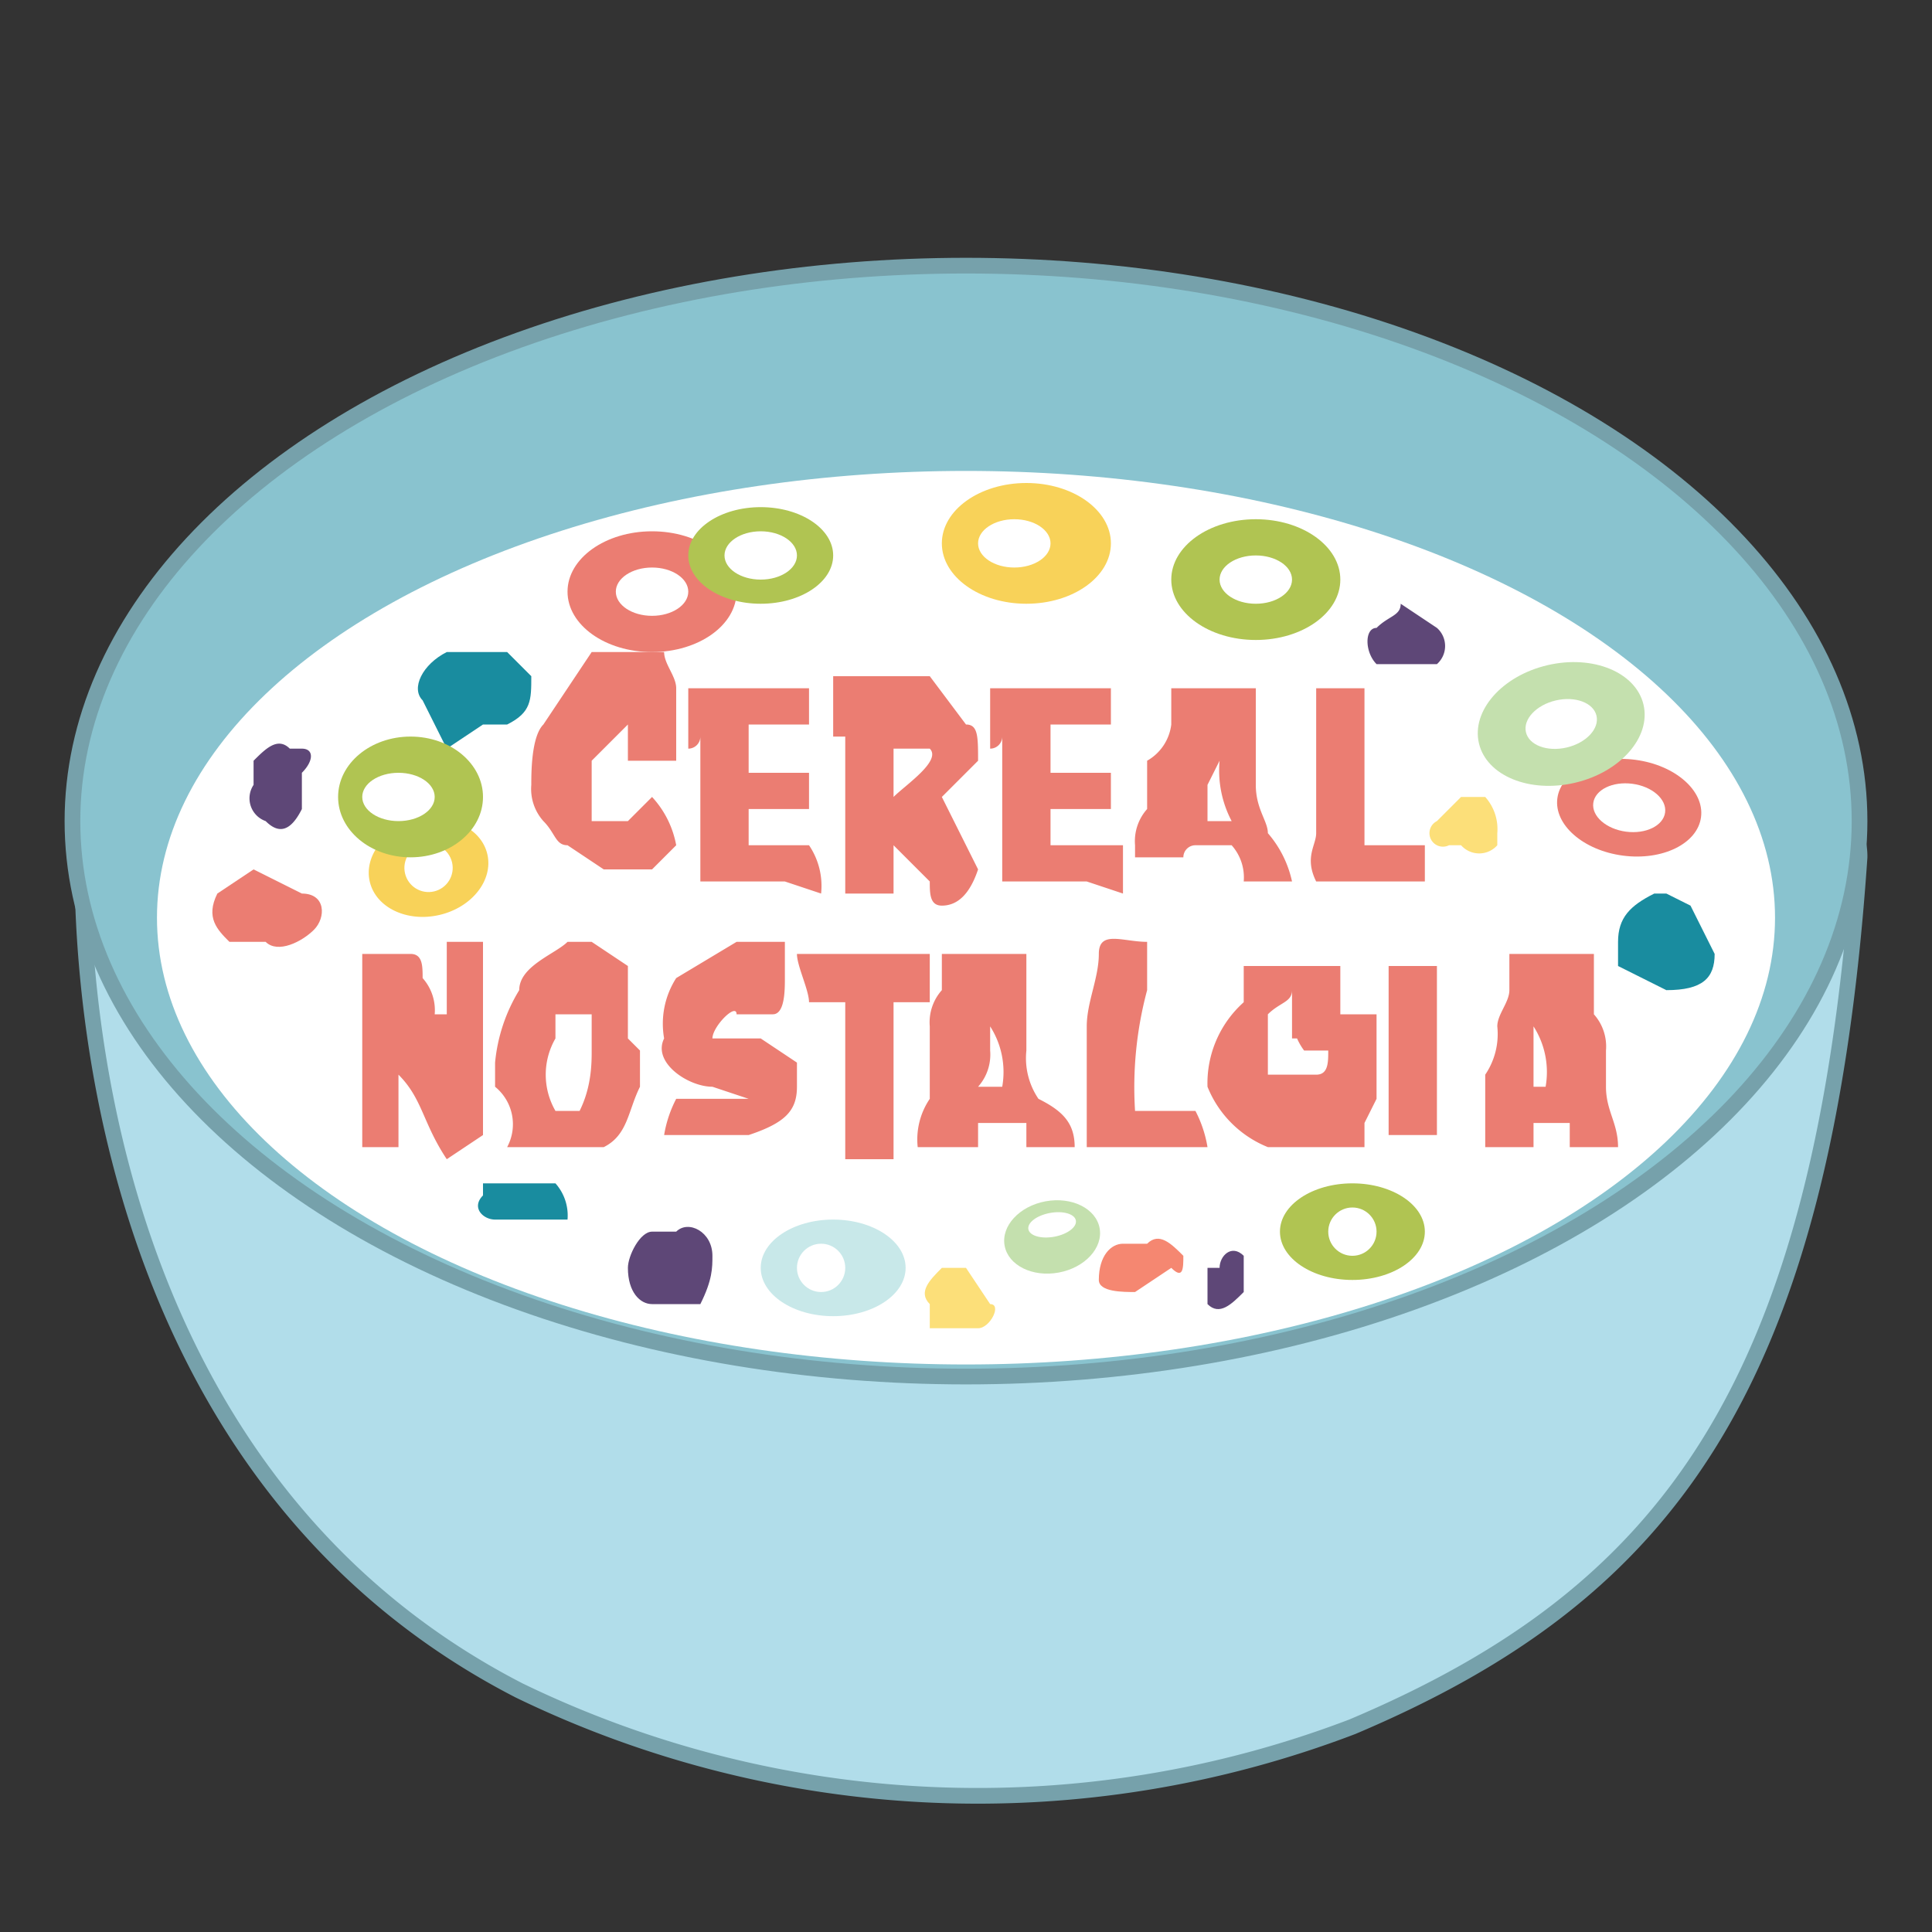 <svg xmlns="http://www.w3.org/2000/svg" width="16" height="16" viewBox="0 0 16 16"><rect x="0" y="0" width="16" height="16" fill="#333333" stroke="none"/><path fill="#b1ddea" stroke="#76a1ab" stroke-miterlimit="10" stroke-width=".13" d="M15 6.6a.5.5 0 0 1 .4.5c-.3 4.4-1.6 6.1-4.2 7.2a8.7 8.7 0 0 1-6.9-.3C.8 12.2.6 8 .7 6.6a.5.5 0 0 1 .5-.4z"/><ellipse cx="8" cy="6.8" fill="#89c3cf" stroke="#76a1ab" stroke-miterlimit="10" stroke-width=".13" rx="7.4" ry="4.6"/><ellipse cx="8" cy="7.6" fill="#fff" rx="6.7" ry="3.7"/><ellipse cx="6.4" cy="6.4" fill="#fff" rx=".3" ry=".2"/><ellipse cx="5.4" cy="4.9" fill="#eb7d72" rx=".7" ry=".5"/><ellipse cx="5.4" cy="4.9" fill="#fff" rx=".3" ry=".2"/><ellipse cx="6.3" cy="4.6" fill="#b0c452" rx=".6" ry=".4"/><ellipse cx="6.3" cy="4.6" fill="#fff" rx=".3" ry=".2"/><ellipse cx="8.5" cy="4.5" fill="#f8d259" rx=".7" ry=".5"/><ellipse cx="8.4" cy="4.5" fill="#fff" rx=".3" ry=".2"/><ellipse cx="9.1" cy="7.9" fill="#fff" rx=".3" ry=".2"/><ellipse cx="3.1" cy="8.6" fill="#fff" rx=".3" ry=".2"/><ellipse cx="10.7" cy="9.4" fill="#fff" rx=".3" ry=".2"/><ellipse cx="11.6" cy="8.5" fill="#fff" rx=".3" ry=".2"/><ellipse cx="12.2" cy="5.5" fill="#fff" rx=".3" ry=".2"/><ellipse cx="10.4" cy="4.8" fill="#b0c452" rx=".7" ry=".5"/><ellipse cx="10.4" cy="4.8" fill="#fff" rx=".3" ry=".2"/><path fill="#eb7d72" d="M1.8 7.4c-.1.2 0 .3.1.4h.3c.1.1.3 0 .4-.1.1-.1.1-.3-.1-.3l-.4-.2z"/><path fill="#5e4777" d="M2.5 6.2h-.1c-.1-.1-.2 0-.3.1v.2a.2.2 0 0 0 .1.3c.1.1.2.1.3-.1v-.3c.1-.1.1-.2 0-.2z"/><path fill="#198c9f" d="M4 6h.2c.2-.1.2-.2.2-.4l-.2-.2h-.5c-.2.1-.3.3-.2.4l.2.4z"/><path fill="#eb7d72" d="M5.2 6.2V6l-.3.3v.5h.3l.2-.2a.8.8 0 0 1 .2.4l-.2.2H5L4.7 7c-.1 0-.1-.1-.2-.2a.4.4 0 0 1-.1-.3c0-.1 0-.4.1-.5l.4-.6h.6c0 .1.1.2.1.3v.6h-.4zm1.3 1.1h-.7V6.1a.1.1 0 0 1-.1.1v-.5h1V6h-.5v.4h.5v.3h-.5V7h.5a.6.6 0 0 1 .1.4zm1.6-.1q-.1.3-.3.3c-.1 0-.1-.1-.1-.2L7.4 7v.4H7V6.1h-.1v-.5h.8L8 6c.1 0 .1.1.1.3l-.3.3.2.4zm-.4-1h-.3v.4c.1-.1.4-.3.3-.4zM9 7.3h-.7V6.1a.1.1 0 0 1-.1.1v-.5h1V6h-.5v.4h.5v.3h-.5V7h.6v.4zm1.7 0h-.4a.4.4 0 0 0-.1-.3h-.3a.1.1 0 0 0-.1.1h-.4V7a.4.4 0 0 1 .1-.3v-.4a.4.4 0 0 0 .2-.3v-.3h.7v.8c0 .2.1.3.1.4a.9.9 0 0 1 .2.4zm-.7-.8v.3h.2a.9.9 0 0 1-.1-.5zm1.8.8h-.9c-.1-.2 0-.3 0-.4V5.7h.4V7h.5zM4 9.4l-.3.2c-.2-.3-.2-.5-.4-.7v.6H3V7.9h.4c.1 0 .1.1.1.2a.4.4 0 0 1 .1.3h.1v-.6H4v1.6zm1.3-.7V9c-.1.2-.1.4-.3.5h-.8a.4.4 0 0 0-.1-.5v-.2a1.4 1.4 0 0 1 .2-.6c0-.2.3-.3.4-.4h.2l.3.2v.6zm-.4 0v-.3h-.3v.2a.6.6 0 0 0 0 .6h.2c.1-.2.1-.4.1-.5zm.7.4h.6L5.9 9c-.2 0-.5-.2-.4-.4a.7.7 0 0 1 .1-.5l.5-.3h.4v.3c0 .1 0 .3-.1.3h-.3c0-.1-.2.1-.2.2h.4l.3.2V9c0 .2-.1.3-.4.4h-.7a1 1 0 0 1 .1-.3zm1.1-.8c0-.1-.1-.3-.1-.4h1.1v.4h-.3v1.3H7V8.3zm2.2 1.2h-.4v-.2h-.4v.2h-.5a.6.6 0 0 1 .1-.4v-.6a.4.4 0 0 1 .1-.3v-.3h.7v.8a.6.6 0 0 0 .1.4c.2.1.3.2.3.4zm-.7-.8a.4.4 0 0 1-.1.3h.2a.7.7 0 0 0-.1-.5zm1.8.8H9v-1c0-.2.1-.4.1-.6s.2-.1.4-.1v.4a3.1 3.1 0 0 0-.1 1h.5a1 1 0 0 1 .1.3zm1.3-.2v.2h-.8A.9.9 0 0 1 10 9a.9.9 0 0 1 .3-.7V8h.8v.6h-.4v-.4c0 .1-.1.1-.2.2v.5h.4c.1 0 .1-.1.1-.2h-.2a.5.5 0 0 1-.1-.3h.7v.7zm.2-1.3h.4v1.4h-.4V8zm1.9 1.5H13v-.2h-.3v.2h-.4v-.6a.6.6 0 0 0 .1-.4c0-.1.1-.2.1-.3v-.3h.7v.5a.4.4 0 0 1 .1.3V9c0 .2.1.3.1.5zm-.7-.8V9h.1a.7.7 0 0 0-.1-.5z"/><ellipse cx="3.6" cy="7.2" fill="#f8d259" rx=".5" ry=".4" transform="rotate(-13.2 3.521 7.414)"/><ellipse cx="3.6" cy="7.2" fill="#fff" rx=".2" ry=".2" transform="rotate(-13.2 3.521 7.414)"/><ellipse cx="3.4" cy="6.6" fill="#b0c452" rx=".6" ry=".5"/><ellipse cx="3.3" cy="6.6" fill="#fff" rx=".3" ry=".2"/><ellipse cx="13.4" cy="6.7" fill="#eb7d72" rx=".4" ry=".6" transform="rotate(-82.5 13.44 6.642)"/><ellipse cx="13.4" cy="6.7" fill="#fff" rx=".2" ry=".3" transform="rotate(-82.5 13.44 6.642)"/><ellipse cx="12.9" cy="6" fill="#c4e0ae" rx=".7" ry=".5" transform="rotate(-13.2 12.896 5.871)"/><ellipse cx="12.9" cy="6" fill="#fff" rx=".3" ry=".2" transform="rotate(-13.2 12.896 5.871)"/><path fill="#5e4777" d="M11.4 5.2c-.1 0-.1.2 0 .3h.5a.2.2 0 0 0 0-.3l-.3-.2c0 .1-.1.1-.2.2z"/><path fill="#fcdf79" d="M12 7h.1a.2.2 0 0 0 .3 0v-.1a.4.4 0 0 0-.1-.3h-.2l-.2.2a.1.1 0 0 0 .1.2z"/><path fill="#198c9f" d="M13.8 7.4h-.1c-.2.1-.3.2-.3.4V8l.4.2c.3 0 .4-.1.4-.3l-.2-.4z"/><ellipse cx="6.9" cy="10.5" fill="#c8e8e9" rx=".6" ry=".4"/><ellipse cx="6.8" cy="10.5" fill="#fff" rx=".2" ry=".2"/><ellipse cx="11.2" cy="10.2" fill="#b0c452" rx=".6" ry=".4"/><ellipse cx="11.2" cy="10.2" fill="#fff" rx=".2" ry=".2"/><ellipse cx="8.7" cy="10.2" fill="#c4e0ae" rx=".4" ry=".3" transform="rotate(-10.5 8.945 10.15)"/><ellipse cx="8.7" cy="10.2" fill="#fff" rx=".2" ry=".1" transform="rotate(-10.5 8.4 10.1)"/><path fill="#f58771" d="M9.8 10.4c-.1-.1-.2-.2-.3-.1h-.2c-.1 0-.2.1-.2.3 0 .1.2.1.3.1l.3-.2c.1.1.1 0 .1-.1z"/><path fill="#198c9f" d="M4 9.9c-.1.1 0 .2.1.2h.6a.4.4 0 0 0-.1-.3H4z"/><path fill="#5e4777" d="M10.4 10.4h-.1c-.1-.1-.2 0-.2.1H10v.3c.1.1.2 0 .3-.1v-.3zm-4.5 0c0-.2-.2-.3-.3-.2h-.2c-.1 0-.2.2-.2.3 0 .2.1.3.2.3h.4c.1-.2.1-.3.1-.4z"/><path fill="#fcdf79" d="M7.9 10.5h-.1c-.1.1-.2.2-.1.3v.2h.4c.1 0 .2-.2.1-.2l-.2-.3z"/></svg>